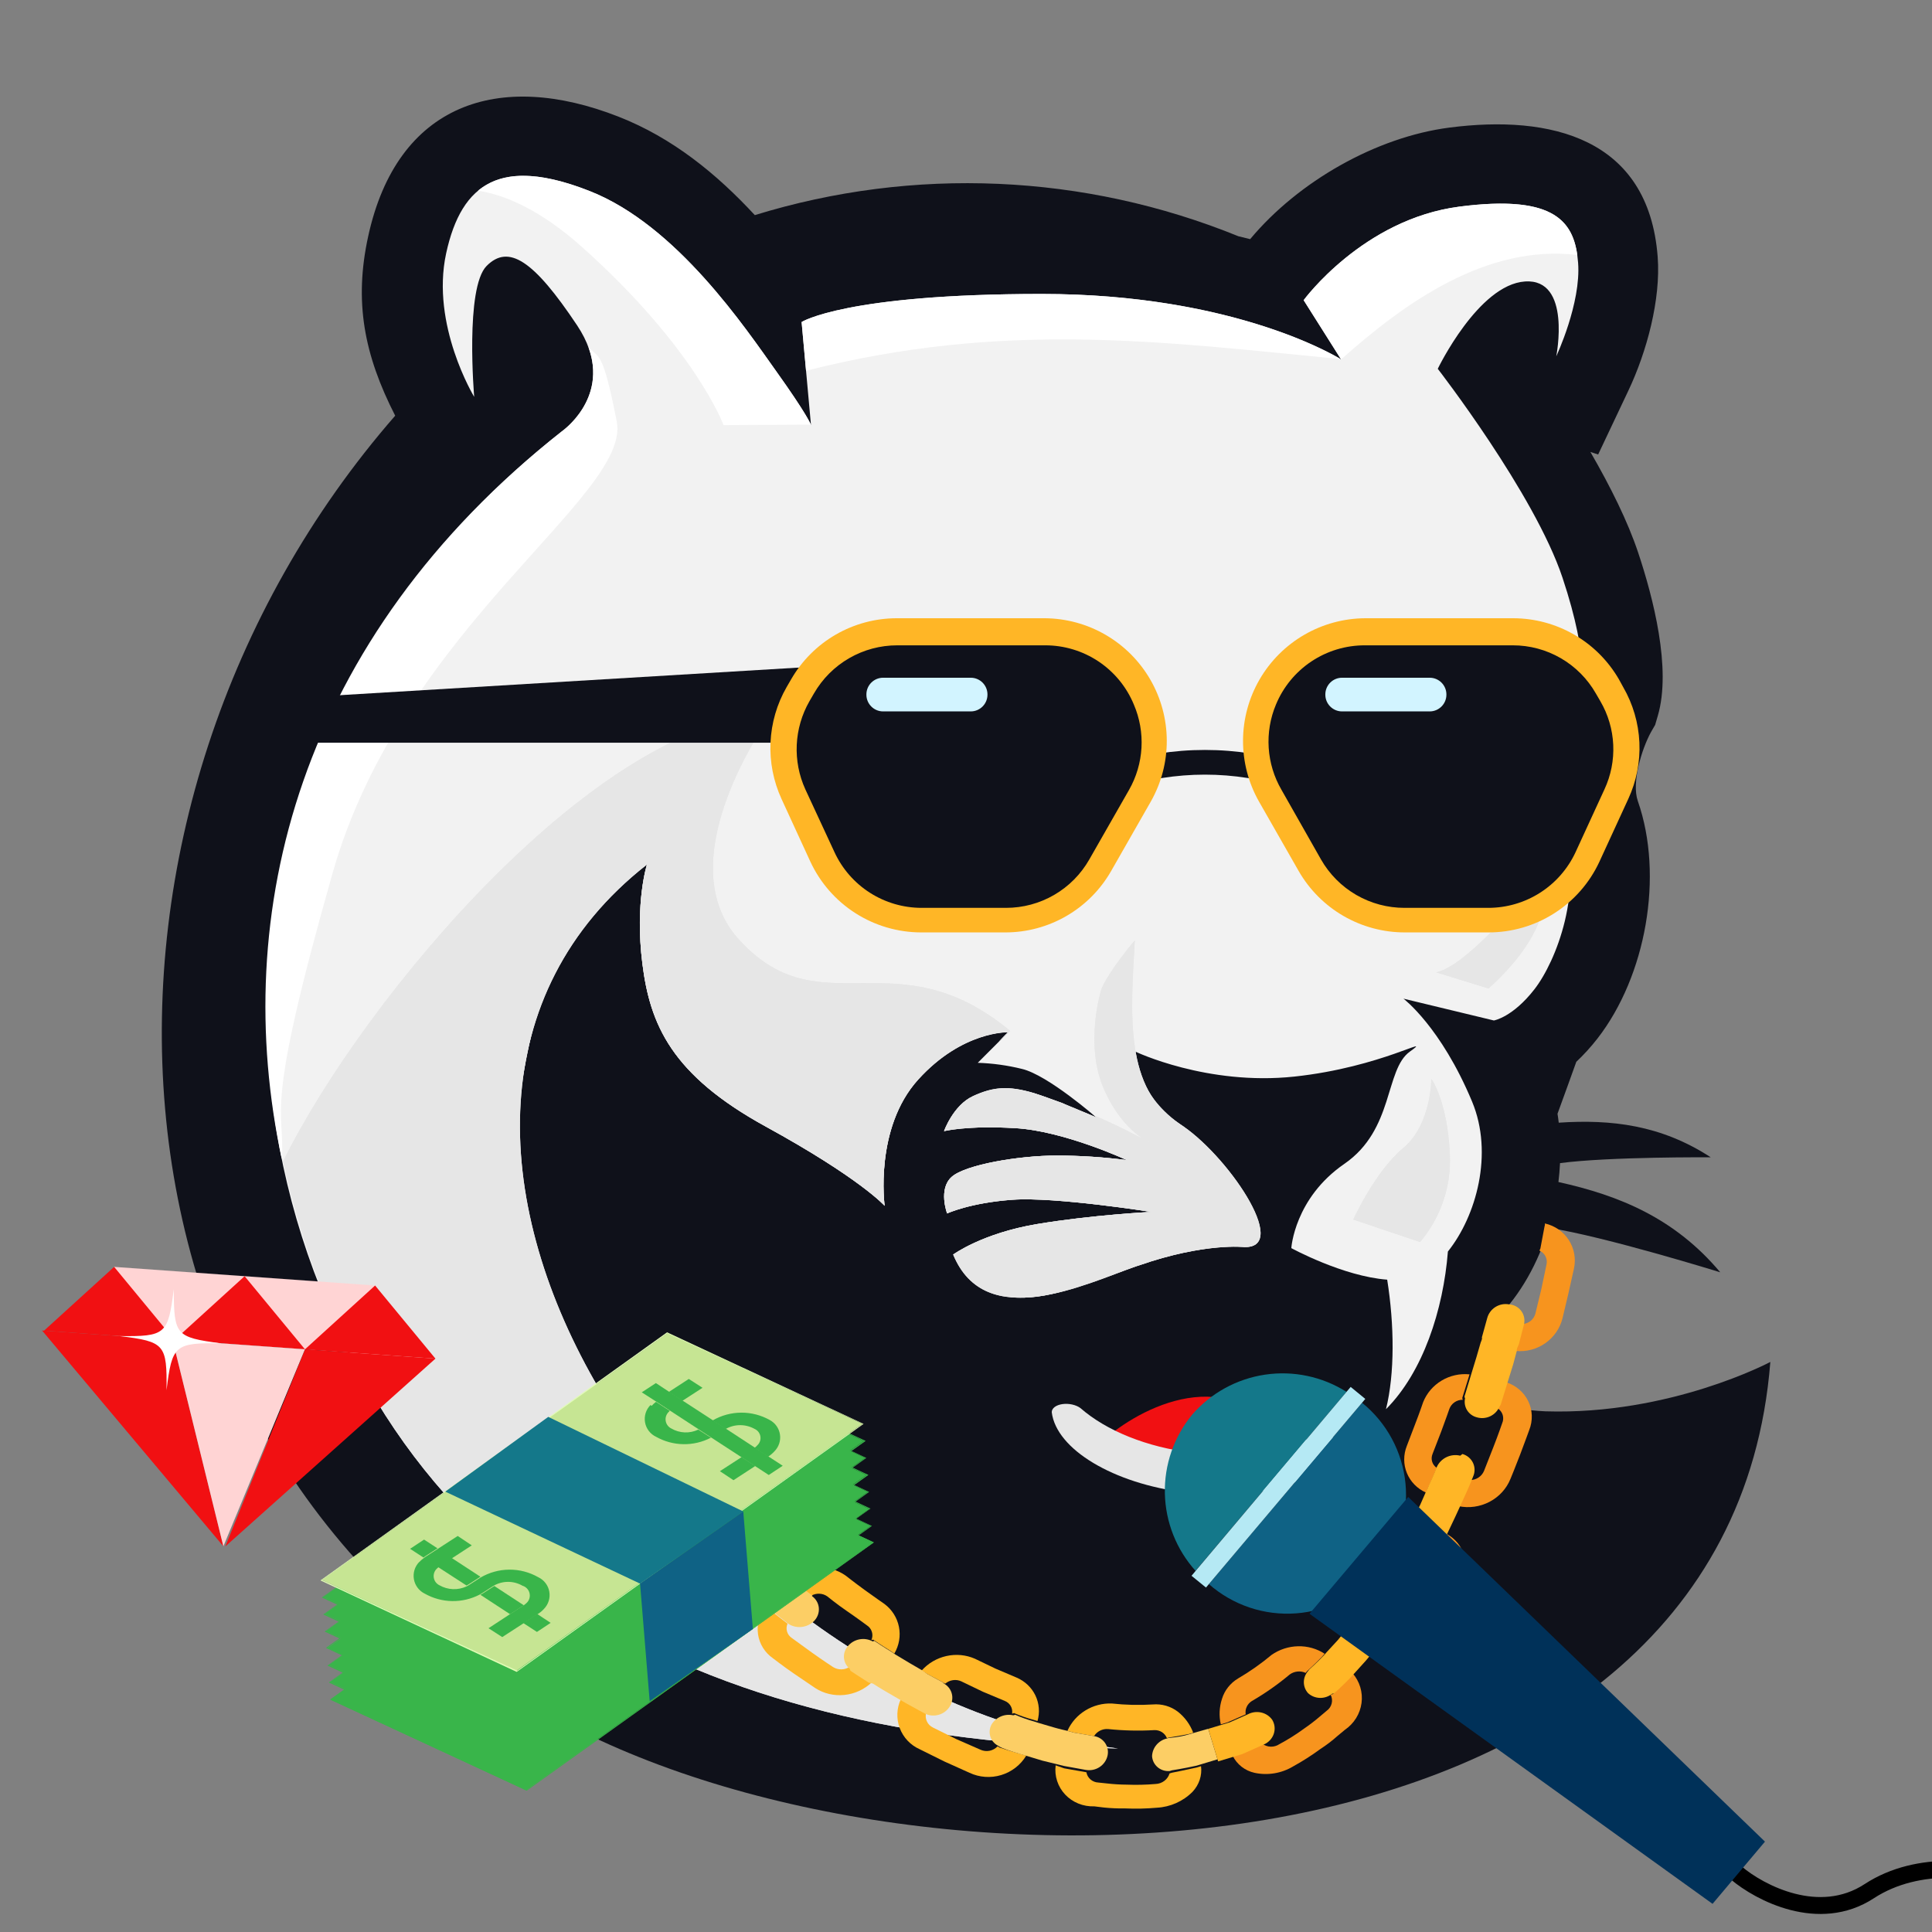 <svg width="800" height="800" viewBox="0 0 800 800" fill="none" xmlns="http://www.w3.org/2000/svg">
<rect x="0" y="0" width="800" height="800" fill="#808080" stroke="none"/>
<g clip-path="url(#clip0)">
<path fill-rule="evenodd" clip-rule="evenodd" d="M163.669 172.185C150.677 146.804 146.575 124.838 152.446 97.917C164.378 42.968 206.408 28.774 256.197 48.345C278.403 57.054 296.615 71.862 312.553 89.076C378.306 68.814 449.042 71.903 512.778 97.821L517.662 99.024C537.666 75.038 570.001 56.717 600.17 52.832C641.995 47.431 682.617 57.006 686.407 106.313C687.766 124.032 681.848 145.757 674.281 161.732L661.759 188.196L658.547 187.137C666.895 201.572 674.065 216.007 678.347 228.878C684.494 247.307 692.193 276.838 686.467 296.374L685.36 300.163L683.616 303.182C679.827 310.111 675.52 324.053 678.191 331.703C689.017 362.654 681.583 404.167 661.458 430.053C658.79 433.477 655.866 436.694 652.713 439.677C650.488 445.98 647.805 453.234 644.93 461.185C645.135 462.388 645.291 463.591 645.435 464.878C667.172 463.434 687.802 465.804 708.384 479.216C708.384 479.216 666.51 478.916 645.977 481.622C645.848 484.229 645.628 486.839 645.315 489.453C670.696 495.059 693.516 504.466 712.317 526.828C712.317 526.828 664.453 511.984 641.345 508.423C636.967 522.858 629.653 536.09 619.693 546.026C617.385 557.317 615.921 568.765 615.314 580.273C623.336 582.646 631.617 584.032 639.974 584.399C691.699 586.011 733.056 563.95 733.056 563.95C715.553 787.054 376.548 795.51 226.184 709.153C29.797 596.404 22.555 333.953 163.633 172.137" fill="#0F111A"/>
<path fill-rule="evenodd" clip-rule="evenodd" d="M515.197 516.326C515.197 516.326 498.801 514.438 471.675 523.893C444.549 533.348 430.656 539.663 415.523 536.511C400.391 533.36 394.701 519.478 394.701 519.478C394.701 519.478 406.73 510.637 429.405 506.859C452.08 503.082 476.715 501.819 476.715 501.819C476.715 501.819 437.019 495.516 419.312 496.779C401.606 498.042 392.175 502.457 392.175 502.457C392.175 502.457 388.398 492.364 394.075 487.312C399.753 482.26 421.827 478.483 437.597 478.483C447.302 478.499 456.997 479.13 466.623 480.371C466.623 480.371 440.748 468.342 420.563 467.139C400.379 465.936 390.912 468.414 390.912 468.414C390.912 468.414 394.701 457.696 402.941 453.979C411.181 450.262 417.46 449.553 428.202 452.704C438.944 455.856 454.065 462.797 454.065 462.797C454.065 462.797 433.88 445.126 423.15 442.612C417.16 441.133 411.032 440.286 404.865 440.086L417.472 427.467C417.472 427.467 398.562 426.842 380.254 447.027C361.945 467.211 366.312 499.281 366.312 499.281C366.312 499.281 356.208 487.938 317.101 466.49C277.994 445.042 269.153 424.231 265.989 398.982C262.825 373.733 267.89 357.975 267.89 357.975C267.89 357.975 229.83 380.83 219.112 432.555C191.228 566.981 230.034 612.992 281.567 679.574C300.813 704.51 220.784 656.357 195.138 630.254C89.618 522.714 62.516 312.685 232.62 178.681C232.62 178.681 257.039 161.84 238.96 134.714C220.88 107.589 210.547 101.045 201.513 110.103C192.479 119.161 196.353 164.33 196.353 164.33C196.353 164.33 178.309 134.642 184.732 104.942C191.156 75.242 207.973 64.909 244.132 79.104C280.292 93.298 308.693 135.917 321.6 153.997C334.507 172.077 335.806 175.962 335.806 175.962L331.933 133.343C331.933 133.343 349.977 121.723 431.354 121.723C512.731 121.723 555.314 148.836 555.314 148.836L539.82 124.297C539.82 124.297 564.36 90.712 604.393 85.551C644.425 80.391 652.172 92.023 653.459 108.804C654.747 125.584 644.413 147.537 644.413 147.537C644.413 147.537 650.861 115.263 631.494 116.55C612.127 117.837 595.347 152.71 595.347 152.71C595.347 152.71 635.38 204.363 647 239.211C658.62 274.06 654.747 286.991 654.747 286.991C654.747 286.991 637.966 316.691 647 342.505C656.034 368.32 644.401 398.032 635.368 409.652C626.334 421.272 618.587 422.559 618.587 422.559L581.14 413.525C581.14 413.525 596.634 425.158 609.553 456.133C618.527 477.665 611.285 503.563 599.545 518.227C597.632 542.454 589.2 568.22 573.899 583.521C577.58 568.809 577.375 548.468 574.404 529.883C556.084 528.512 534.708 516.82 534.708 516.82C534.708 516.82 535.995 496.165 556.661 481.935C577.327 467.705 573.357 442.937 583.787 435.454C594.216 427.972 572.154 441.914 535.995 445.788C499.835 449.661 470.147 435.454 470.147 435.454C470.147 435.454 470.147 452.235 488.191 465.154C506.235 478.074 534.72 516.82 515.197 516.326Z" fill="#F2F2F2"/>
<path fill-rule="evenodd" clip-rule="evenodd" d="M116.671 479.866C94.898 378.497 123.564 264.545 232.632 178.597C232.632 178.597 251.662 165.449 243.662 143.712C247.776 148.524 249.424 143.929 255.391 174.603C261.357 205.277 166.628 259.865 137.758 361.391C108.888 462.917 118.03 457.817 116.719 479.866" fill="white"/>
<path fill-rule="evenodd" clip-rule="evenodd" d="M555.241 148.704V148.62L555.374 148.704H555.241ZM333.773 153.516L331.933 133.343C331.933 133.343 349.976 121.723 431.353 121.723C509.338 121.723 551.717 146.623 555.097 148.692C480.312 141.378 415.475 132.79 333.833 153.504L333.773 153.516Z" fill="white"/>
<path fill-rule="evenodd" clip-rule="evenodd" d="M555.325 148.824L539.819 124.297C539.819 124.297 564.359 90.711 604.392 85.551C641.802 80.739 651.017 90.567 653.11 105.579C615.627 101.129 581.921 125.115 555.325 148.824Z" fill="white"/>
<path fill-rule="evenodd" clip-rule="evenodd" d="M197.976 78.947C207.683 70.888 222.407 70.527 244.131 79.091C280.291 93.298 308.692 135.905 321.599 153.985C333.303 170.38 335.456 175.096 335.769 175.83L299.598 176.022C299.598 176.022 288.122 144.482 241.208 102.464C224.079 87.115 209.548 80.812 198 78.947" fill="white"/>
<path fill-rule="evenodd" clip-rule="evenodd" d="M560.366 504.983L588.033 514.305C596.57 504.2 600.97 491.24 600.35 478.026C599.352 455.724 592.688 446.75 592.688 446.75C592.688 446.75 592.688 465.72 581.044 475.379C569.4 485.039 560.366 504.983 560.366 504.983ZM413.514 431.28L417.412 427.383C417.412 427.383 398.49 426.757 380.193 446.942C361.897 467.127 366.312 499.293 366.312 499.293C366.312 499.293 356.231 487.938 317.113 466.49C277.994 445.042 269.165 424.231 266.001 398.994C262.837 373.757 267.901 357.975 267.901 357.975C132.466 463.976 280.496 700.444 462.978 724.021C290.528 719.643 156.055 655.215 117.225 480.888C151.399 411.925 248.186 297.757 319.278 296.013C319.278 296.013 275.708 355.497 305.817 388.866C339.643 426.348 370.666 387.374 418.314 426.89L413.514 431.28ZM470.376 524.362C449.301 531.784 407.957 551.884 394.701 519.49C394.701 519.49 406.73 510.661 429.405 506.871C452.079 503.082 476.715 501.831 476.715 501.831C476.715 501.831 437.019 495.528 419.312 496.791C401.605 498.054 392.186 502.457 392.186 502.457C392.186 502.457 388.397 492.376 394.075 487.324C399.753 482.272 421.826 478.495 437.596 478.495C447.302 478.511 456.997 479.142 466.623 480.383C466.623 480.383 440.748 468.354 420.563 467.151C400.378 465.948 390.911 468.354 390.911 468.354C390.911 468.354 394.701 457.636 402.94 453.847C411.18 450.058 417.46 449.432 428.202 452.644C431.991 453.847 435.96 455.459 439.81 456.722C443.719 458.671 449.662 460.716 454.052 462.737L452.934 461.786C465.287 467.127 476.583 473.334 476.583 473.334C476.583 473.334 464.987 469.04 457.047 450.792C449.265 432.916 455.58 411.252 455.845 410.374C457.047 405.562 466.466 393.256 469.895 389.455C468.15 420.105 465.576 451.056 488.239 465.239C507.678 477.388 534.72 516.88 515.256 516.386C515.256 516.386 498.861 514.498 471.735 523.953L470.376 524.362ZM594.685 402.627L616.337 409.291C616.337 409.291 629.677 398.056 635.921 384.728C642.164 371.399 639.241 360.994 639.241 360.994C639.241 360.994 609.3 399.704 594.685 402.615V402.627Z" fill="#E6E6E6"/>
<path fill-rule="evenodd" clip-rule="evenodd" d="M560.366 504.983L588.033 514.305C596.57 504.2 600.97 491.24 600.35 478.026C599.352 455.724 592.688 446.75 592.688 446.75C592.688 446.75 592.688 465.72 581.044 475.379C569.4 485.039 560.366 504.983 560.366 504.983ZM413.514 431.28L417.412 427.383C417.412 427.383 398.49 426.757 380.193 446.942C361.897 467.127 366.312 499.293 366.312 499.293C366.312 499.293 356.231 487.938 317.113 466.49C277.994 445.042 269.165 424.231 266.001 398.994C262.837 373.757 267.901 357.975 267.901 357.975C132.466 463.976 280.496 700.444 462.978 724.021C290.528 719.643 156.055 655.215 117.225 480.888C151.399 411.925 248.186 297.757 319.278 296.013C319.278 296.013 275.708 355.497 305.817 388.866C339.643 426.348 370.666 387.374 418.314 426.89L413.514 431.28ZM470.376 524.362C449.301 531.784 407.957 551.884 394.701 519.49C394.701 519.49 406.73 510.661 429.405 506.871C452.079 503.082 476.715 501.831 476.715 501.831C476.715 501.831 437.019 495.528 419.312 496.791C401.605 498.054 392.186 502.457 392.186 502.457C392.186 502.457 388.397 492.376 394.075 487.324C399.753 482.272 421.826 478.495 437.596 478.495C447.302 478.511 456.997 479.142 466.623 480.383C466.623 480.383 440.748 468.354 420.563 467.151C400.378 465.948 390.911 468.354 390.911 468.354C390.911 468.354 394.701 457.636 402.94 453.847C411.18 450.058 417.46 449.432 428.202 452.644C431.991 453.847 435.96 455.459 439.81 456.722C443.719 458.671 449.662 460.716 454.052 462.737L452.934 461.786C465.287 467.127 476.583 473.334 476.583 473.334C476.583 473.334 464.987 469.04 457.047 450.792C449.265 432.916 455.58 411.252 455.845 410.374C457.047 405.562 466.466 393.256 469.895 389.455C468.15 420.105 465.576 451.056 488.239 465.239C507.678 477.388 534.72 516.88 515.256 516.386C515.256 516.386 498.861 514.498 471.735 523.953L470.376 524.362ZM594.685 402.627L616.337 409.291C616.337 409.291 629.677 398.056 635.921 384.728C642.164 371.399 639.241 360.994 639.241 360.994C639.241 360.994 609.3 399.704 594.685 402.615V402.627Z" fill="#E6E6E6"/>
<path d="M120.888 289.052L357.434 274.826L357.434 307.535L121.999 307.535L120.888 289.052Z" fill="#0F111A"/>
<path d="M457.924 595.467C474.519 581.24 513.123 562.583 534.776 601.779C521.932 610.704 488.581 621.938 457.924 595.467Z" fill="#F11012"/>
<path d="M447.408 583.073C452.734 587.729 459.591 591.783 467.517 594.961C475.443 598.138 484.253 600.365 493.351 601.492C502.45 602.619 511.625 602.619 520.258 601.492C528.891 600.365 536.78 598.138 543.393 594.96C544.433 594.424 545.796 594.129 547.265 594.12C548.733 594.111 550.225 594.389 551.503 594.911C552.78 595.432 553.772 596.167 554.32 597C554.869 597.832 554.942 598.714 554.53 599.506C547.664 613.848 520.443 621.66 490.772 617.985C461.101 614.311 437.396 600.192 435.506 584.766C435.501 583.967 435.922 583.216 436.713 582.615C437.503 582.014 438.625 581.592 439.925 581.407C441.225 581.222 442.64 581.283 443.979 581.581C445.318 581.879 446.515 582.4 447.408 583.073Z" fill="#E6E6E6"/>
<path d="M534.005 326.341C511.21 318.896 486.637 318.896 463.843 326.341L460.696 316.592C485.541 308.518 512.306 308.518 537.151 316.592L534.005 326.341Z" fill="#0F111A"/>
<path d="M581.619 386.094C572.727 386.083 563.995 383.733 556.299 379.28C548.604 374.827 542.217 368.428 537.781 360.725L521.315 331.897C516.941 324.178 514.665 315.449 514.711 306.578C514.757 297.708 517.124 289.003 521.577 281.33C526.031 273.657 532.415 267.281 540.096 262.838C547.777 258.394 556.488 256.037 565.363 256H626.611C635.474 256.018 644.178 258.361 651.852 262.795C659.527 267.228 665.903 273.596 670.344 281.264L672.127 284.514C676.169 291.502 678.47 299.361 678.835 307.425C679.2 315.49 677.619 323.524 674.224 330.849L662.269 356.846C658.211 365.58 651.742 372.973 643.622 378.154C635.503 383.336 626.071 386.091 616.438 386.094H581.619Z" fill="#FFB626"/>
<path d="M528.342 291.747C531.356 284.472 536.464 278.257 543.018 273.889C549.572 269.522 557.276 267.199 565.153 267.216H626.401C633.384 267.204 640.245 269.041 646.287 272.54C652.33 276.038 657.337 281.074 660.801 287.134L662.688 290.384C665.892 295.878 667.717 302.066 668.009 308.418C668.301 314.771 667.052 321.1 664.366 326.865L652.41 352.863C649.209 359.756 644.101 365.591 637.69 369.677C631.279 373.764 623.832 375.932 616.228 375.925H581.619C574.595 375.942 567.691 374.098 561.612 370.581C555.533 367.064 550.494 361.999 547.01 355.903L530.649 327.074C527.559 321.765 525.742 315.811 525.341 309.682C524.941 303.552 525.968 297.413 528.342 291.747Z" fill="#0F111A"/>
<path d="M416.334 386.094C425.212 386.086 433.931 383.736 441.61 379.282C449.289 374.828 455.655 368.427 460.067 360.725L476.532 331.897C480.902 324.186 483.179 315.467 483.137 306.605C483.096 297.742 480.738 289.045 476.297 281.375C471.856 273.705 465.486 267.328 457.82 262.877C450.153 258.426 441.455 256.055 432.589 256H371.342C362.474 255.997 353.762 258.331 346.084 262.767C338.406 267.202 332.033 273.582 327.608 281.264L325.721 284.514C321.703 291.511 319.417 299.367 319.052 307.427C318.687 315.487 320.254 323.517 323.623 330.849L335.579 356.846C339.647 365.572 346.118 372.958 354.236 378.138C362.353 383.318 371.779 386.078 381.41 386.094H416.334Z" fill="#FFB626"/>
<path d="M469.506 291.747C466.511 284.48 461.422 278.268 454.886 273.9C448.35 269.532 440.662 267.206 432.8 267.216H371.552C364.556 267.207 357.681 269.044 351.623 272.542C345.564 276.039 340.537 281.073 337.048 287.134L335.16 290.384C332.007 295.896 330.21 302.079 329.918 308.422C329.626 314.765 330.848 321.086 333.482 326.865L345.543 352.862C348.726 359.748 353.815 365.579 360.208 369.665C366.602 373.752 374.031 375.924 381.62 375.925H416.544C423.553 375.934 430.438 374.086 436.5 370.569C442.561 367.051 447.581 361.991 451.048 355.903L467.514 327.074C470.554 321.74 472.316 315.774 472.662 309.644C473.007 303.515 471.927 297.389 469.506 291.747Z" fill="#0F111A"/>
<path d="M401.966 280.635H365.679C361.856 280.635 358.757 283.732 358.757 287.554V287.658C358.757 291.48 361.856 294.577 365.679 294.577H401.966C405.789 294.577 408.888 291.48 408.888 287.658V287.554C408.888 283.732 405.789 280.635 401.966 280.635Z" fill="#D2F4FF"/>
<path d="M592.002 280.635H555.715C551.892 280.635 548.793 283.732 548.793 287.554V287.658C548.793 291.48 551.892 294.577 555.715 294.577H592.002C595.825 294.577 598.924 291.48 598.924 287.658V287.554C598.924 283.732 595.825 280.635 592.002 280.635Z" fill="#D2F4FF"/>
<path d="M637.834 516.991L637.445 517.857C638.529 518.331 639.412 519.159 639.946 520.204C640.48 521.249 640.632 522.446 640.377 523.595L638.243 533.754L635.781 543.905C635.482 545.052 634.831 546.083 633.919 546.857C633.007 547.631 631.877 548.109 630.685 548.228L628.544 556.572C628.184 557.535 627.954 558.567 627.664 559.403C631.984 559.823 636.325 558.68 639.883 556.187C643.44 553.695 645.972 550.021 647.009 545.848L649.442 535.599L651.745 525.282C652.629 521.207 651.86 516.967 649.604 513.473C647.347 509.979 643.784 507.51 639.68 506.599C639.858 507.186 639.509 507.826 639.459 508.376L637.834 516.991Z" fill="#F7941E"/>
<path d="M620.171 583.18C621.167 583.823 621.896 584.783 622.234 585.898C622.571 587.014 622.498 588.216 622.026 589.305C622.026 589.305 620.316 594.281 618.374 599.221C616.431 604.161 614.489 609.101 614.489 609.101C614.027 610.206 613.23 611.158 612.205 611.829C611.179 612.5 609.974 612.858 608.748 612.857C608.748 612.857 607.036 617.091 605.205 620.936L603.922 623.659C608.26 624.582 612.836 623.944 616.798 621.865C620.761 619.786 623.839 616.408 625.46 612.359C625.46 612.359 627.576 607.26 629.489 602.223C631.402 597.185 633.213 592.178 633.213 592.178C633.981 590.242 634.343 588.186 634.276 586.133C634.21 584.079 633.717 582.069 632.826 580.222C631.936 578.374 630.666 576.726 629.092 575.376C627.517 574.025 625.67 572.999 623.66 572.358L620.401 582.473C620.401 582.473 620.315 582.924 620.171 583.18Z" fill="#F7941E"/>
<path d="M589.3 580.593C589.3 580.593 587.753 585.166 585.977 589.703L582.525 598.746C581.083 602.381 581.096 606.39 582.562 609.966C584.029 613.543 586.839 616.424 590.43 618.03C590.883 617.201 591.276 616.343 591.608 615.463C593.348 611.884 594.731 608.203 594.942 607.824C594.015 607.208 593.337 606.3 593.018 605.249C592.7 604.198 592.76 603.066 593.19 602.04L596.782 592.744C598.528 588.111 600.146 583.411 600.146 583.411C600.551 582.289 601.311 581.315 602.315 580.632C603.32 579.949 604.516 579.593 605.73 579.615C605.6 579.377 605.52 579.115 605.497 578.844L608.516 569.09C604.494 568.679 600.422 569.586 596.942 571.669C593.463 573.752 590.774 576.892 589.3 580.593Z" fill="#F7941E"/>
<path d="M593.909 644.827C593.909 644.827 593.909 644.827 593.382 645.615C594.259 646.394 594.829 647.444 594.998 648.592C595.167 649.74 594.926 650.919 594.314 651.935L588.801 661.15L582.831 670.294C582.132 671.314 581.131 672.109 579.964 672.575C578.797 673.041 577.519 673.155 576.3 672.901C576.3 672.901 573.641 676.745 570.865 680.206L568.958 682.565C573.027 684.389 577.687 684.67 582.034 683.353C586.38 682.037 590.102 679.217 592.475 675.442L598.659 665.919L604.384 656.325C605.523 654.568 606.287 652.614 606.63 650.582C606.973 648.549 606.888 646.48 606.38 644.5C605.872 642.519 604.951 640.667 603.674 639.056C602.396 637.446 600.788 636.109 598.946 635.127L598.123 636.739C596.11 640.912 593.909 644.827 593.909 644.827Z" fill="#F7941E"/>
<path d="M563.68 638.156L558.827 646.321L553.557 654.193C551.503 657.39 550.687 661.163 551.255 664.827C551.824 668.492 553.74 671.807 556.657 674.173L558.496 671.943C561.063 668.864 563.242 665.589 563.485 665.307C562.76 664.495 562.34 663.468 562.289 662.387C562.238 661.305 562.56 660.229 563.204 659.325L568.687 651.074L574.128 643.046C574.737 642.028 575.649 641.206 576.742 640.688C577.835 640.17 579.058 639.981 580.248 640.146L580.045 639.476L584.084 631.872L584.837 630.388C580.972 629.28 576.804 629.441 572.98 630.845C569.155 632.25 565.886 634.82 563.68 638.156Z" fill="#F7941E"/>
<path d="M624.846 540.108C622.9 539.757 620.886 540.15 619.211 541.207C617.536 542.264 616.324 543.907 615.823 545.802L613.615 553.768C613.879 554.64 613.1 555.616 612.941 556.511L611.366 561.958L609.367 568.486L606.418 578.264C606.442 578.535 606.522 578.799 606.652 579.039C606.282 580.718 606.578 582.468 607.48 583.927C608.382 585.386 609.821 586.442 611.499 586.877C613.334 587.424 615.316 587.272 617.056 586.451C618.796 585.631 620.168 584.201 620.903 582.443C620.903 582.443 620.903 582.443 621.416 581.653L624.504 571.622L626.572 564.967L628.088 559.326C627.882 558.648 628.603 557.478 628.958 556.524L631.079 548.267C631.288 547.314 631.288 546.33 631.078 545.381C630.868 544.432 630.453 543.541 629.862 542.767C629.271 541.993 628.518 541.355 627.652 540.896C626.786 540.438 625.829 540.169 624.846 540.108Z" fill="#FFB626"/>
<path d="M604.665 602.77C602.784 602.309 600.789 602.51 599.026 603.339C597.263 604.167 595.844 605.571 595.015 607.305C595.015 607.305 593.404 611.448 591.643 615.099C591.308 615.997 590.91 616.872 590.452 617.717L588.1 623.053L585.047 629.352L584.294 630.87L580.257 638.651L580.466 639.34C579.823 640.951 579.815 642.731 580.442 644.331C581.069 645.93 582.287 647.235 583.857 647.988C585.616 648.756 587.609 648.869 589.465 648.306C591.322 647.744 592.917 646.544 593.954 644.93C593.954 644.93 593.954 644.93 594.482 644.125C595.01 643.32 596.688 640.124 598.763 636.056L599.587 634.408L602.68 627.881L605.205 622.386L606.467 619.639C608.269 615.761 609.768 611.974 609.951 611.489C610.369 610.585 610.585 609.607 610.585 608.621C610.586 607.635 610.37 606.663 609.954 605.771C609.537 604.878 608.929 604.086 608.17 603.448C607.412 602.81 606.52 602.34 605.555 602.07L604.665 602.77Z" fill="#FFB626"/>
<path d="M551.975 701.433C551.659 701.592 551.318 701.695 550.967 701.739C551.559 702.845 551.722 704.129 551.424 705.353C551.127 706.576 550.39 707.657 549.35 708.392L546.544 710.756C544.465 712.54 542.288 714.21 540.024 715.759C536.762 718.15 533.333 720.309 529.763 722.22C528.701 722.936 527.438 723.301 526.158 723.26C524.878 723.22 523.649 722.776 522.651 721.995L513.634 726.024L510.408 727.001C511.281 728.782 512.549 730.344 514.121 731.571C515.693 732.798 517.528 733.659 519.49 734.091C524.964 735.27 530.709 734.305 535.516 731.399C539.422 729.25 543.18 726.847 546.766 724.207C549.261 722.599 551.623 720.799 553.83 718.823L556.909 716.268C558.776 714.992 560.352 713.346 561.537 711.437C562.721 709.527 563.486 707.397 563.782 705.185C564.077 702.973 563.898 700.729 563.254 698.6C562.61 696.47 561.516 694.502 560.044 692.825L558.731 694.304C555.509 698.2 551.975 701.433 551.975 701.433Z" fill="#F7941E"/>
<path d="M526.499 685.279C522.172 688.902 517.535 692.162 512.641 695.022C509.441 696.943 507.076 699.937 506.014 703.412C504.867 706.866 504.696 710.532 505.518 714.026L508.317 713.178L515.825 709.858C515.64 708.824 515.778 707.753 516.222 706.78C516.666 705.808 517.395 704.977 518.318 704.394C523.89 701.165 529.163 697.467 534.072 693.344C535.018 692.668 536.131 692.252 537.29 692.141C538.45 692.03 539.612 692.227 540.649 692.712L541.203 692.021C541.203 692.021 544.38 689.175 547.369 686.072L548.508 684.786C545.285 682.674 541.443 681.589 537.504 681.677C533.566 681.765 529.723 683.023 526.499 685.279Z" fill="#F7941E"/>
<path d="M574.369 663.565C572.693 662.763 570.771 662.556 568.932 662.98C567.093 663.403 565.451 664.432 564.284 665.89C564.284 665.89 561.903 669.428 559.378 672.489L557.568 674.707L553.949 679.143L549.399 684.07L548.276 685.349C545.326 688.434 542.191 691.263 542.191 691.263L541.644 691.95C540.526 693.233 539.906 694.853 539.897 696.519C539.888 698.186 540.489 699.79 541.594 701.045C542.909 702.287 544.659 703.006 546.508 703.062C548.356 703.118 550.174 702.508 551.612 701.35C551.956 701.306 552.29 701.205 552.6 701.05C552.6 701.05 556.073 697.911 559.36 694.515L560.652 693.08L565.58 687.622L569.537 682.875L571.416 680.532C574.151 677.094 576.491 673.776 576.771 673.274C577.362 672.498 577.772 671.607 577.972 670.666C578.172 669.724 578.157 668.756 577.928 667.828C577.698 666.901 577.26 666.038 576.645 665.301C576.03 664.564 575.253 663.972 574.369 663.565Z" fill="#FFB626"/>
<path d="M477.331 705.78C471.679 706.132 466.015 705.999 460.402 705.385C456.549 705.234 452.724 706.236 449.436 708.257C446.148 710.278 443.553 713.221 441.997 716.696L444.739 717.459L453.028 718.878C453.627 717.92 454.484 717.14 455.504 716.624C456.524 716.109 457.666 715.879 458.802 715.961C465.183 716.622 471.616 716.77 478.038 716.402C479.15 716.366 480.241 716.666 481.164 717.261C482.086 717.856 482.794 718.717 483.192 719.727L483.992 719.484C483.992 719.484 488.168 718.857 492.385 718.004L494.085 717.489C492.814 714.074 490.622 711.069 487.738 708.789C484.802 706.532 481.084 705.457 477.331 705.78Z" fill="#FFB626"/>
<path d="M485.293 734.04L484.295 734.342C483.926 735.558 483.169 736.637 482.135 737.422C481.101 738.207 479.842 738.658 478.542 738.709C474.547 739.05 470.539 739.142 466.542 738.984C463.834 738.967 461.131 738.804 458.447 738.497L454.849 738.118C453.632 738.068 452.476 737.62 451.569 736.847C450.663 736.073 450.059 735.019 449.857 733.856L440.656 732.234L437.124 730.995C436.847 733.188 437.057 735.403 437.739 737.492C438.422 739.581 439.561 741.494 441.08 743.103C442.599 744.712 444.463 745.98 446.546 746.82C448.628 747.66 450.881 748.053 453.153 747.974L457.109 748.455C460.035 748.752 462.982 748.877 465.931 748.827C470.288 749.023 474.66 748.926 479.015 748.537C484.589 748.251 489.879 745.897 493.789 741.963C495.138 740.535 496.153 738.844 496.764 737.009C497.374 735.174 497.564 733.239 497.321 731.341L495.426 731.915C490.125 733.101 485.293 734.04 485.293 734.04Z" fill="#FFB626"/>
<path d="M413.896 723.617C413.896 723.617 413.896 723.617 413.087 723.105C412.217 724.036 411.079 724.677 409.829 724.939C408.58 725.201 407.281 725.072 406.113 724.569L396.05 720.156L386.297 715.326C385.231 714.812 384.371 713.959 383.853 712.901C383.334 711.843 383.189 710.642 383.438 709.488L375.683 705.134L373.025 703.56C372.153 705.439 371.664 707.469 371.585 709.532C371.506 711.596 371.84 713.652 372.567 715.583C373.294 717.514 374.399 719.282 375.82 720.783C377.241 722.284 378.948 723.49 380.844 724.33L390.986 729.367L401.469 734.085C405.56 735.999 410.228 736.331 414.568 735.016C418.907 733.702 422.607 730.835 424.948 726.973L423.149 726.436C418.143 725.034 413.896 723.617 413.896 723.617Z" fill="#FFB626"/>
<path d="M420.99 694.671L412.233 690.946L403.688 686.842C400.018 685.23 395.874 684.836 391.891 685.722C387.908 686.607 384.305 688.723 381.634 691.745L384.04 693.212L391.441 697.139C392.337 696.379 393.437 695.884 394.606 695.716C395.775 695.548 396.962 695.713 398.02 696.192L406.951 700.492L416.065 704.318C417.111 704.73 417.975 705.471 418.521 706.424C419.066 707.377 419.261 708.486 419.075 709.575C419.354 709.547 419.625 709.464 419.873 709.333C422.471 710.46 425.159 711.394 427.912 712.126L429.599 712.66C430.625 709.113 430.323 705.358 428.746 702.064C427.17 698.77 424.421 696.15 420.99 694.671Z" fill="#FFB626"/>
<path d="M352.156 690.909C352.043 690.666 351.965 690.408 351.923 690.142C350.889 690.84 349.667 691.225 348.419 691.248C347.171 691.271 345.955 690.931 344.931 690.272C344.931 690.272 340.549 687.414 336.34 684.398C332.13 681.383 327.892 678.272 327.892 678.272C326.933 677.638 326.235 676.707 325.908 675.629C325.581 674.55 325.646 673.388 326.092 672.329C326.092 672.329 322.631 669.61 319.329 667.052L317.022 665.24C315.74 666.877 314.803 668.735 314.264 670.704C313.725 672.673 313.596 674.714 313.883 676.71C314.171 678.706 314.87 680.616 315.94 682.33C317.01 684.045 318.429 685.529 320.116 686.696C320.116 686.696 324.283 689.934 328.723 692.984C333.162 696.035 337.573 698.989 337.573 698.989C341.086 701.268 345.351 702.276 349.631 701.839C353.912 701.403 357.94 699.548 361.02 696.596L359.406 695.62C355.86 693.345 352.156 690.909 352.156 690.909Z" fill="#FFB626"/>
<path d="M366.182 664.128C366.182 664.128 362.148 661.353 358.054 658.379C353.959 655.405 350.198 652.438 350.198 652.438C346.773 650.019 342.603 648.823 338.37 649.045C334.138 649.268 330.091 650.895 326.892 653.662L329.226 655.549C332.404 658.044 335.482 660.569 335.874 660.775C336.898 660.171 338.076 659.872 339.263 659.916C340.449 659.959 341.594 660.343 342.556 661.02C342.556 661.02 346.508 664.253 350.673 667.097C354.839 669.942 358.963 673.015 358.963 673.015C359.962 673.648 360.697 674.612 361.038 675.736C361.378 676.859 361.301 678.069 360.822 679.151L361.528 678.937C361.528 678.937 365.14 681.409 368.923 683.72L370.322 684.702C372.309 681.34 372.986 677.392 372.223 673.601C371.46 669.811 369.312 666.442 366.182 664.128Z" fill="#FFB626"/>
<path d="M298.776 650.044C298.729 649.736 298.638 649.436 298.506 649.154C297.444 649.781 296.205 650.046 294.98 649.91C293.756 649.774 292.612 649.243 291.725 648.399L283.987 641.237L276.348 634.045C275.521 633.224 274.999 632.148 274.867 630.993C274.735 629.837 275 628.669 275.62 627.676L267.522 619.327C266.052 620.821 264.892 622.586 264.108 624.521C263.324 626.455 262.932 628.522 262.953 630.602C262.975 632.682 263.41 634.735 264.234 636.644C265.057 638.552 266.254 640.279 267.754 641.725L275.453 649.115L283.271 656.901C286.463 659.809 290.614 661.472 294.961 661.584C299.308 661.696 303.56 660.25 306.934 657.511L305.585 656.3C302.155 652.909 298.776 650.044 298.776 650.044Z" fill="#FFB626"/>
<path d="M316.636 624.643L309.529 618.027L302.82 611.291C299.815 608.514 295.898 606.861 291.743 606.616C287.587 606.371 283.452 607.55 280.047 609.949L287.851 618.15C288.915 617.637 290.111 617.458 291.273 617.635C292.435 617.813 293.507 618.339 294.341 619.142L301.506 625.951L308.871 632.7C309.713 633.476 310.252 634.517 310.397 635.647C310.541 636.777 310.282 637.927 309.664 638.903L310.565 639.37L316.923 644.945L318.257 646.125C320.847 642.977 322.122 638.998 321.82 635.004C321.519 631.01 319.664 627.303 316.636 624.643Z" fill="#FFB626"/>
<path d="M452.788 718.843L444.626 717.442L441.926 716.69C438.93 716.027 436.456 715.31 436.456 715.31L429.967 713.403L428.299 712.861C425.577 712.118 422.919 711.173 420.349 710.035C420.105 710.166 419.837 710.247 419.561 710.274C417.866 709.894 416.084 710.053 414.472 710.73C412.861 711.406 411.504 712.564 410.598 714.036C410.178 714.795 409.914 715.625 409.821 716.48C409.728 717.334 409.808 718.196 410.056 719.015C410.304 719.835 410.716 720.596 411.267 721.255C411.819 721.914 412.499 722.459 413.27 722.857C413.27 722.857 413.27 722.857 414.064 723.349C414.858 723.842 418.352 725.086 422.72 726.38L424.487 726.892L431.585 729.034L437.506 730.485L440.531 731.244L449.626 732.886C451.59 733.23 453.624 732.811 455.299 731.718C456.974 730.624 458.158 728.942 458.599 727.027C458.812 726.105 458.829 725.153 458.647 724.229C458.465 723.306 458.09 722.433 457.544 721.664C456.998 720.895 456.294 720.248 455.475 719.762C454.657 719.277 453.742 718.963 452.788 718.843Z" fill="#FCCE65"/>
<path d="M391.531 697.227L384.039 693.195L381.805 691.629L376.731 688.68L370.816 685.132L369.423 684.166C365.654 681.89 362.056 679.455 362.056 679.455L361.351 679.669C359.675 678.749 357.705 678.453 355.802 678.833C353.898 679.214 352.187 680.246 350.979 681.743C349.842 683.125 349.305 684.881 349.483 686.628C349.662 688.374 350.542 689.969 351.933 691.066C351.975 691.336 352.055 691.6 352.17 691.848C352.17 691.848 355.898 694.35 359.697 696.724L361.475 697.146C364.622 699.184 367.55 700.86 367.55 700.86L372.754 703.876L375.421 705.418L383.203 709.682C384.953 710.465 386.948 710.587 388.807 710.024C390.665 709.461 392.258 708.253 393.279 706.63C393.802 705.8 394.142 704.874 394.276 703.913C394.41 702.953 394.334 701.979 394.054 701.055C393.775 700.131 393.297 699.279 392.653 698.554C392.008 697.829 391.212 697.247 390.316 696.847L391.531 697.227Z" fill="#FCCE65"/>
<path d="M336.479 660.783C336.479 660.783 333 658.114 329.813 655.675L327.475 653.831L323.06 650.275L317.797 646.125L316.437 644.942L309.959 639.352L309.039 638.886C307.547 637.876 305.724 637.406 303.882 637.557C302.04 637.707 300.294 638.469 298.942 639.711C297.585 640.905 296.758 642.556 296.642 644.304C296.526 646.051 297.129 647.756 298.32 649.047C298.452 649.324 298.541 649.62 298.586 649.923C298.586 649.923 301.992 652.721 305.326 655.647L306.686 656.83L312.139 661.241L316.715 664.961L319.419 666.908C322.766 669.51 325.953 671.949 326.275 672.277C327.873 673.383 329.846 673.886 331.832 673.695C333.817 673.504 335.683 672.63 337.086 671.236C337.794 670.507 338.336 669.645 338.676 668.708C339.017 667.77 339.149 666.779 339.062 665.799C338.976 664.819 338.674 663.873 338.176 663.024C337.677 662.176 336.995 661.443 336.173 660.875L336.479 660.783Z" fill="#FCCE65"/>
<path d="M493.94 717.667L492.257 718.177C488.196 719.407 483.942 719.641 483.942 719.641L483.15 719.881C481.456 720.281 479.939 721.218 478.834 722.545C477.73 723.872 477.1 725.514 477.045 727.214C477.103 728.09 477.337 728.944 477.733 729.727C478.13 730.509 478.682 731.205 479.356 731.775C480.031 732.345 480.816 732.777 481.666 733.046C482.516 733.316 483.414 733.418 484.309 733.346L485.299 733.046C485.299 733.046 490.159 732.312 495.525 731.109L504.141 728.499L500.308 715.844L493.94 717.667Z" fill="#FCCE65"/>
<path d="M526.777 712.099C525.691 710.586 524.068 709.522 522.214 709.108C520.36 708.694 518.403 708.96 516.714 709.854L509.213 713.185L506.414 714.032L500.918 715.697L500.318 715.879L504.401 729.357L514.394 726.33L523.336 722.351C524.298 721.942 525.162 721.337 525.87 720.578C526.578 719.819 527.113 718.923 527.44 717.951C527.766 716.979 527.875 715.954 527.761 714.944C527.647 713.934 527.311 712.964 526.777 712.099Z" fill="#FFB626"/>
<path d="M719 775.601C728.667 783.768 753.2 796.701 774 783.101C794.8 769.501 821.667 774.101 832.5 778.101" stroke="black" stroke-width="7"/>
<path d="M493.606 585.823C486.078 594.989 482.083 606.548 482.346 618.403C482.608 630.259 487.111 641.626 495.038 650.443L557.562 576.336C547.535 569.999 535.565 567.472 523.828 569.212C512.091 570.953 501.367 576.847 493.606 585.823Z" fill="#14788A"/>
<path d="M563.984 580.859L500.567 655.94C505.476 660.261 511.2 663.559 517.402 665.64C523.604 667.72 530.16 668.542 536.684 668.057C543.209 667.571 549.572 665.788 555.399 662.812C561.227 659.836 566.402 655.727 570.622 650.727C574.841 645.726 578.02 639.933 579.972 633.689C581.924 627.444 582.609 620.874 581.988 614.362C581.367 607.85 579.452 601.529 576.355 595.768C573.259 590.007 569.043 584.922 563.954 580.812L563.984 580.859Z" fill="#0F6285"/>
<path d="M559.29 574.296L557.561 576.336L495.068 650.49L493.386 652.5L499.372 657.371L500.567 655.94L563.985 580.859L565.336 579.26L559.29 574.296Z" fill="#B5E9F4"/>
<path d="M709.135 788.342L542.236 668.229L583.106 619.855L730.836 762.578L709.135 788.342Z" fill="#003159"/>
<g clip-path="url(#clip1)">
<path d="M217.984 741.079L137.367 703.516L280.516 601.349L361.133 638.912L217.984 741.079Z" fill="#39B54A"/>
<path d="M280.516 601.349L137.367 703.516L218.222 741.059L361.133 638.912L280.278 601.369L280.516 601.349ZM217.949 741.381L136.728 703.748L280.551 601.047L361.832 638.676L218.187 741.361L217.949 741.381Z" fill="#39B54A"/>
<path d="M217.984 741.079L137.367 703.516L280.516 601.349L361.133 638.912L217.984 741.079Z" fill="#39B54A"/>
<path d="M280.516 601.349L137.367 703.516L218.222 741.059L361.133 638.912L280.278 601.369L280.516 601.349ZM217.949 741.381L136.728 703.748L280.551 601.047L361.832 638.676L218.187 741.361L217.949 741.381Z" fill="#39B54A"/>
<path d="M217.406 734.006L136.789 696.444L279.937 594.277L360.555 631.84L217.406 734.006Z" fill="#39B54A"/>
<path d="M279.938 594.277L136.789 696.444L217.644 733.987L360.555 631.84L279.7 594.296L279.938 594.277ZM217.391 734.546L136.15 696.675L279.671 593.94L361.036 631.86L217.619 734.408L217.391 734.546Z" fill="#39B54A"/>
<path d="M216.833 726.993L136.215 689.431L279.364 587.264L359.982 624.827L216.833 726.993Z" fill="#39B54A"/>
<path d="M279.365 587.264L136.216 689.431L217.071 726.974L359.982 624.827L279.127 587.283L279.365 587.264ZM216.817 727.533L135.577 689.662L279.088 586.808L360.448 624.669L217.041 727.335L216.817 727.533Z" fill="#39B54A"/>
<path d="M216.255 719.921L135.642 682.417L278.786 580.191L359.403 617.754L216.255 719.921Z" fill="#39B54A"/>
<path d="M278.786 580.191L135.633 682.299L216.488 719.842L359.404 617.754L278.549 580.211L278.786 580.191ZM216.239 720.461L134.979 682.352L278.52 579.854L359.884 617.775L216.467 720.322L216.239 720.461Z" fill="#39B54A"/>
<path d="M215.681 712.908L135.064 675.345L278.213 573.179L358.83 610.741L215.681 712.908Z" fill="#39B54A"/>
<path d="M278.213 573.179L135.064 675.345L215.92 712.889L358.831 610.741L277.976 573.198L278.213 573.179ZM215.666 713.448L134.425 675.577L278.248 572.877L359.608 610.738L215.894 713.309L215.666 713.448Z" fill="#39B54A"/>
<path d="M215.102 705.836L134.485 668.273L277.639 566.166L358.251 603.669L215.102 705.836Z" fill="#39B54A"/>
<path d="M277.639 566.165L134.485 668.273L215.34 705.816L358.251 603.669L277.401 566.185L277.639 566.165ZM215.087 706.375L133.846 668.504L277.367 565.769L358.732 603.689L215.315 706.237L215.087 706.375Z" fill="#39B54A"/>
<path d="M214.529 698.822L133.912 661.26L277.061 559.093L357.678 596.656L214.529 698.822Z" fill="#39B54A"/>
<path d="M277.061 559.093L133.912 661.26L214.767 698.803L357.678 596.656L276.823 559.113L277.061 559.093ZM214.514 699.362L133.273 661.491L277.096 558.791L358.456 596.652L214.742 699.224L214.514 699.362Z" fill="#39B54A"/>
<path d="M213.951 691.75L133.334 654.187L276.482 552.021L357.1 589.583L213.951 691.75Z" fill="#C6E593"/>
<path d="M276.488 552.08L133.339 654.247L214.189 691.731L357.1 589.583L276.25 552.099L276.488 552.08ZM213.936 692.29L132.695 654.419L276.216 551.683L357.58 589.604L214.164 692.151L213.936 692.29Z" fill="#E1FCB4"/>
<path d="M216.776 672.134L222.337 675.748L228.013 671.993L222.448 668.32L216.766 672.015L216.776 672.134ZM199.005 660.425L211.205 668.402L216.887 664.706L204.686 656.729L199.912 659.812L198.941 660.37L199.005 660.425ZM181.051 648.67L193.182 656.533L194.154 655.975L198.928 652.893L186.727 644.916L181.844 648.127L180.942 648.799L181.051 648.67ZM169.736 641.279L175.361 644.947L176.264 644.275L181.152 641.124L175.591 637.51L169.914 641.265L169.736 641.279Z" fill="#39B54A"/>
<path d="M173.595 646.767C172.686 647.703 172.012 648.841 171.629 650.088C171.246 651.335 171.165 652.655 171.392 653.94C171.62 655.225 172.15 656.437 172.939 657.476C173.727 658.516 174.751 659.353 175.927 659.919C179.384 661.86 183.27 662.91 187.235 662.972C191.2 663.035 195.117 662.108 198.634 660.276L199.605 659.718L204.379 656.635C206.195 655.578 208.258 655.019 210.359 655.016C212.46 655.012 214.525 655.563 216.345 656.614C217.039 656.818 217.669 657.197 218.176 657.715C218.682 658.232 219.047 658.87 219.236 659.569C219.425 660.268 219.432 661.003 219.256 661.705C219.08 662.407 218.727 663.053 218.23 663.579C217.839 663.978 217.407 664.334 216.941 664.642L211.26 668.337L202.286 674.216L207.971 677.88L216.949 672.06L222.631 668.365C223.596 667.796 224.467 667.079 225.209 666.24C226.132 665.31 226.817 664.173 227.208 662.923C227.598 661.674 227.683 660.348 227.455 659.059C227.226 657.77 226.691 656.555 225.894 655.516C225.098 654.476 224.063 653.644 222.877 653.088C219.229 651.007 215.096 649.926 210.895 649.954C206.695 649.982 202.577 651.119 198.957 653.249L194.183 656.332L193.211 656.89C191.439 657.717 189.495 658.107 187.542 658.027C185.588 657.947 183.683 657.4 181.984 656.432C181.376 656.143 180.845 655.712 180.436 655.177C180.027 654.641 179.752 654.016 179.634 653.353C179.515 652.69 179.556 652.008 179.754 651.364C179.952 650.72 180.301 650.133 180.772 649.65L181.273 649.191L182.175 648.519L187.058 645.307L195.352 639.903L189.529 636.011L181.176 641.421L176.288 644.573L175.385 645.245C174.74 645.713 174.142 646.242 173.6 646.827L173.595 646.767Z" fill="#39B54A"/>
<path d="M298.091 609.186L303.721 612.914L312.753 607.03L307.069 603.367L298.091 609.186ZM294.806 588.036L300.49 591.699C302.316 590.671 304.375 590.129 306.47 590.125C308.566 590.121 310.627 590.656 312.456 591.678C313.073 591.95 313.615 592.369 314.032 592.899C314.45 593.429 314.731 594.053 314.85 594.717C314.969 595.381 314.924 596.065 314.717 596.707C314.51 597.349 314.148 597.93 313.663 598.4C313.297 598.816 312.886 599.19 312.438 599.517L318.064 603.186C319.006 602.563 319.87 601.83 320.637 601.001C321.546 600.1 322.23 599 322.635 597.787C323.04 596.574 323.155 595.283 322.97 594.017C322.785 592.752 322.305 591.548 321.57 590.502C320.835 589.455 319.864 588.596 318.736 587.994C315.133 585.974 311.067 584.924 306.937 584.947C302.806 584.97 298.752 586.065 295.172 588.125L294.806 588.036ZM276.921 576.395L282.546 580.064L290.899 574.654L285.215 570.991L276.921 576.395ZM269.345 581.801C268.422 582.73 267.737 583.868 267.346 585.118C266.956 586.367 266.871 587.692 267.099 588.982C267.328 590.271 267.863 591.486 268.66 592.525C269.456 593.564 270.491 594.397 271.677 594.952C275.133 596.894 279.02 597.944 282.985 598.006C286.949 598.069 290.867 597.142 294.383 595.31L289.144 591.969C287.386 592.809 285.449 593.207 283.503 593.126C281.556 593.045 279.659 592.489 277.977 591.506C277.372 591.211 276.846 590.776 276.442 590.238C276.039 589.699 275.769 589.072 275.657 588.409C275.544 587.745 275.591 587.065 275.794 586.423C275.997 585.782 276.35 585.198 276.823 584.72L277.319 584.2L271.63 580.478C270.984 580.966 270.388 581.515 269.849 582.119L269.345 581.801Z" fill="#39B54A"/>
<path d="M265.743 576.532L271.363 580.14L277.053 583.863L289.125 591.731L294.814 595.454L307.074 603.426L312.699 607.094L318.324 610.763L324.115 606.939L318.554 603.325L312.929 599.657L300.728 591.68L295.044 588.016L282.784 580.044L277.159 576.376L271.593 572.703L265.743 576.532Z" fill="#39B54A"/>
<path d="M227.023 586.697L307.771 625.865L265.039 655.744L184.378 617.646L227.023 586.697Z" fill="#14788A"/>
<path d="M311.751 674.54L269.018 704.419L265.038 655.744L307.771 625.865L311.751 674.54Z" fill="#0F6285"/>
<path d="M155.317 532.308L47.265 524.587L45.239 552.932L153.292 560.652L155.317 532.308Z" fill="#FFD4D4"/>
<path d="M18.227 551.002L47.265 524.587L72.253 554.862L18.227 551.002Z" fill="#F11012"/>
<path d="M72.253 554.862L101.291 528.448L126.279 558.722L72.253 554.862Z" fill="#F11012"/>
<path d="M93.295 640.358L180.305 562.582L126.279 558.722L93.295 640.358Z" fill="#F11012"/>
<path d="M92.494 640.301L17.426 550.945L71.452 554.805L92.494 640.301Z" fill="#F11012"/>
<path d="M126.279 558.722L155.318 532.308L180.306 562.582L126.279 558.722Z" fill="#F11012"/>
<path d="M71.452 554.805L126.279 558.722L92.494 640.301L71.452 554.805Z" fill="#FFD4D4"/>
<path d="M91.395 556.23C72.439 556.015 71.238 556.868 68.956 575.675C69.17 556.72 68.318 555.519 49.509 553.237C68.465 553.452 69.666 552.599 71.948 533.792C72.067 552.771 72.601 553.747 91.395 556.23Z" fill="white"/>
</g>
</g>
<defs>
<clipPath id="clip0">
<rect width="800" height="800" fill="white"/>
</clipPath>
<clipPath id="clip1">
<rect width="349.109" height="244.724" fill="white" transform="translate(1.525 513.775) rotate(-4.674)"/>
</clipPath>
</defs>
</svg>
